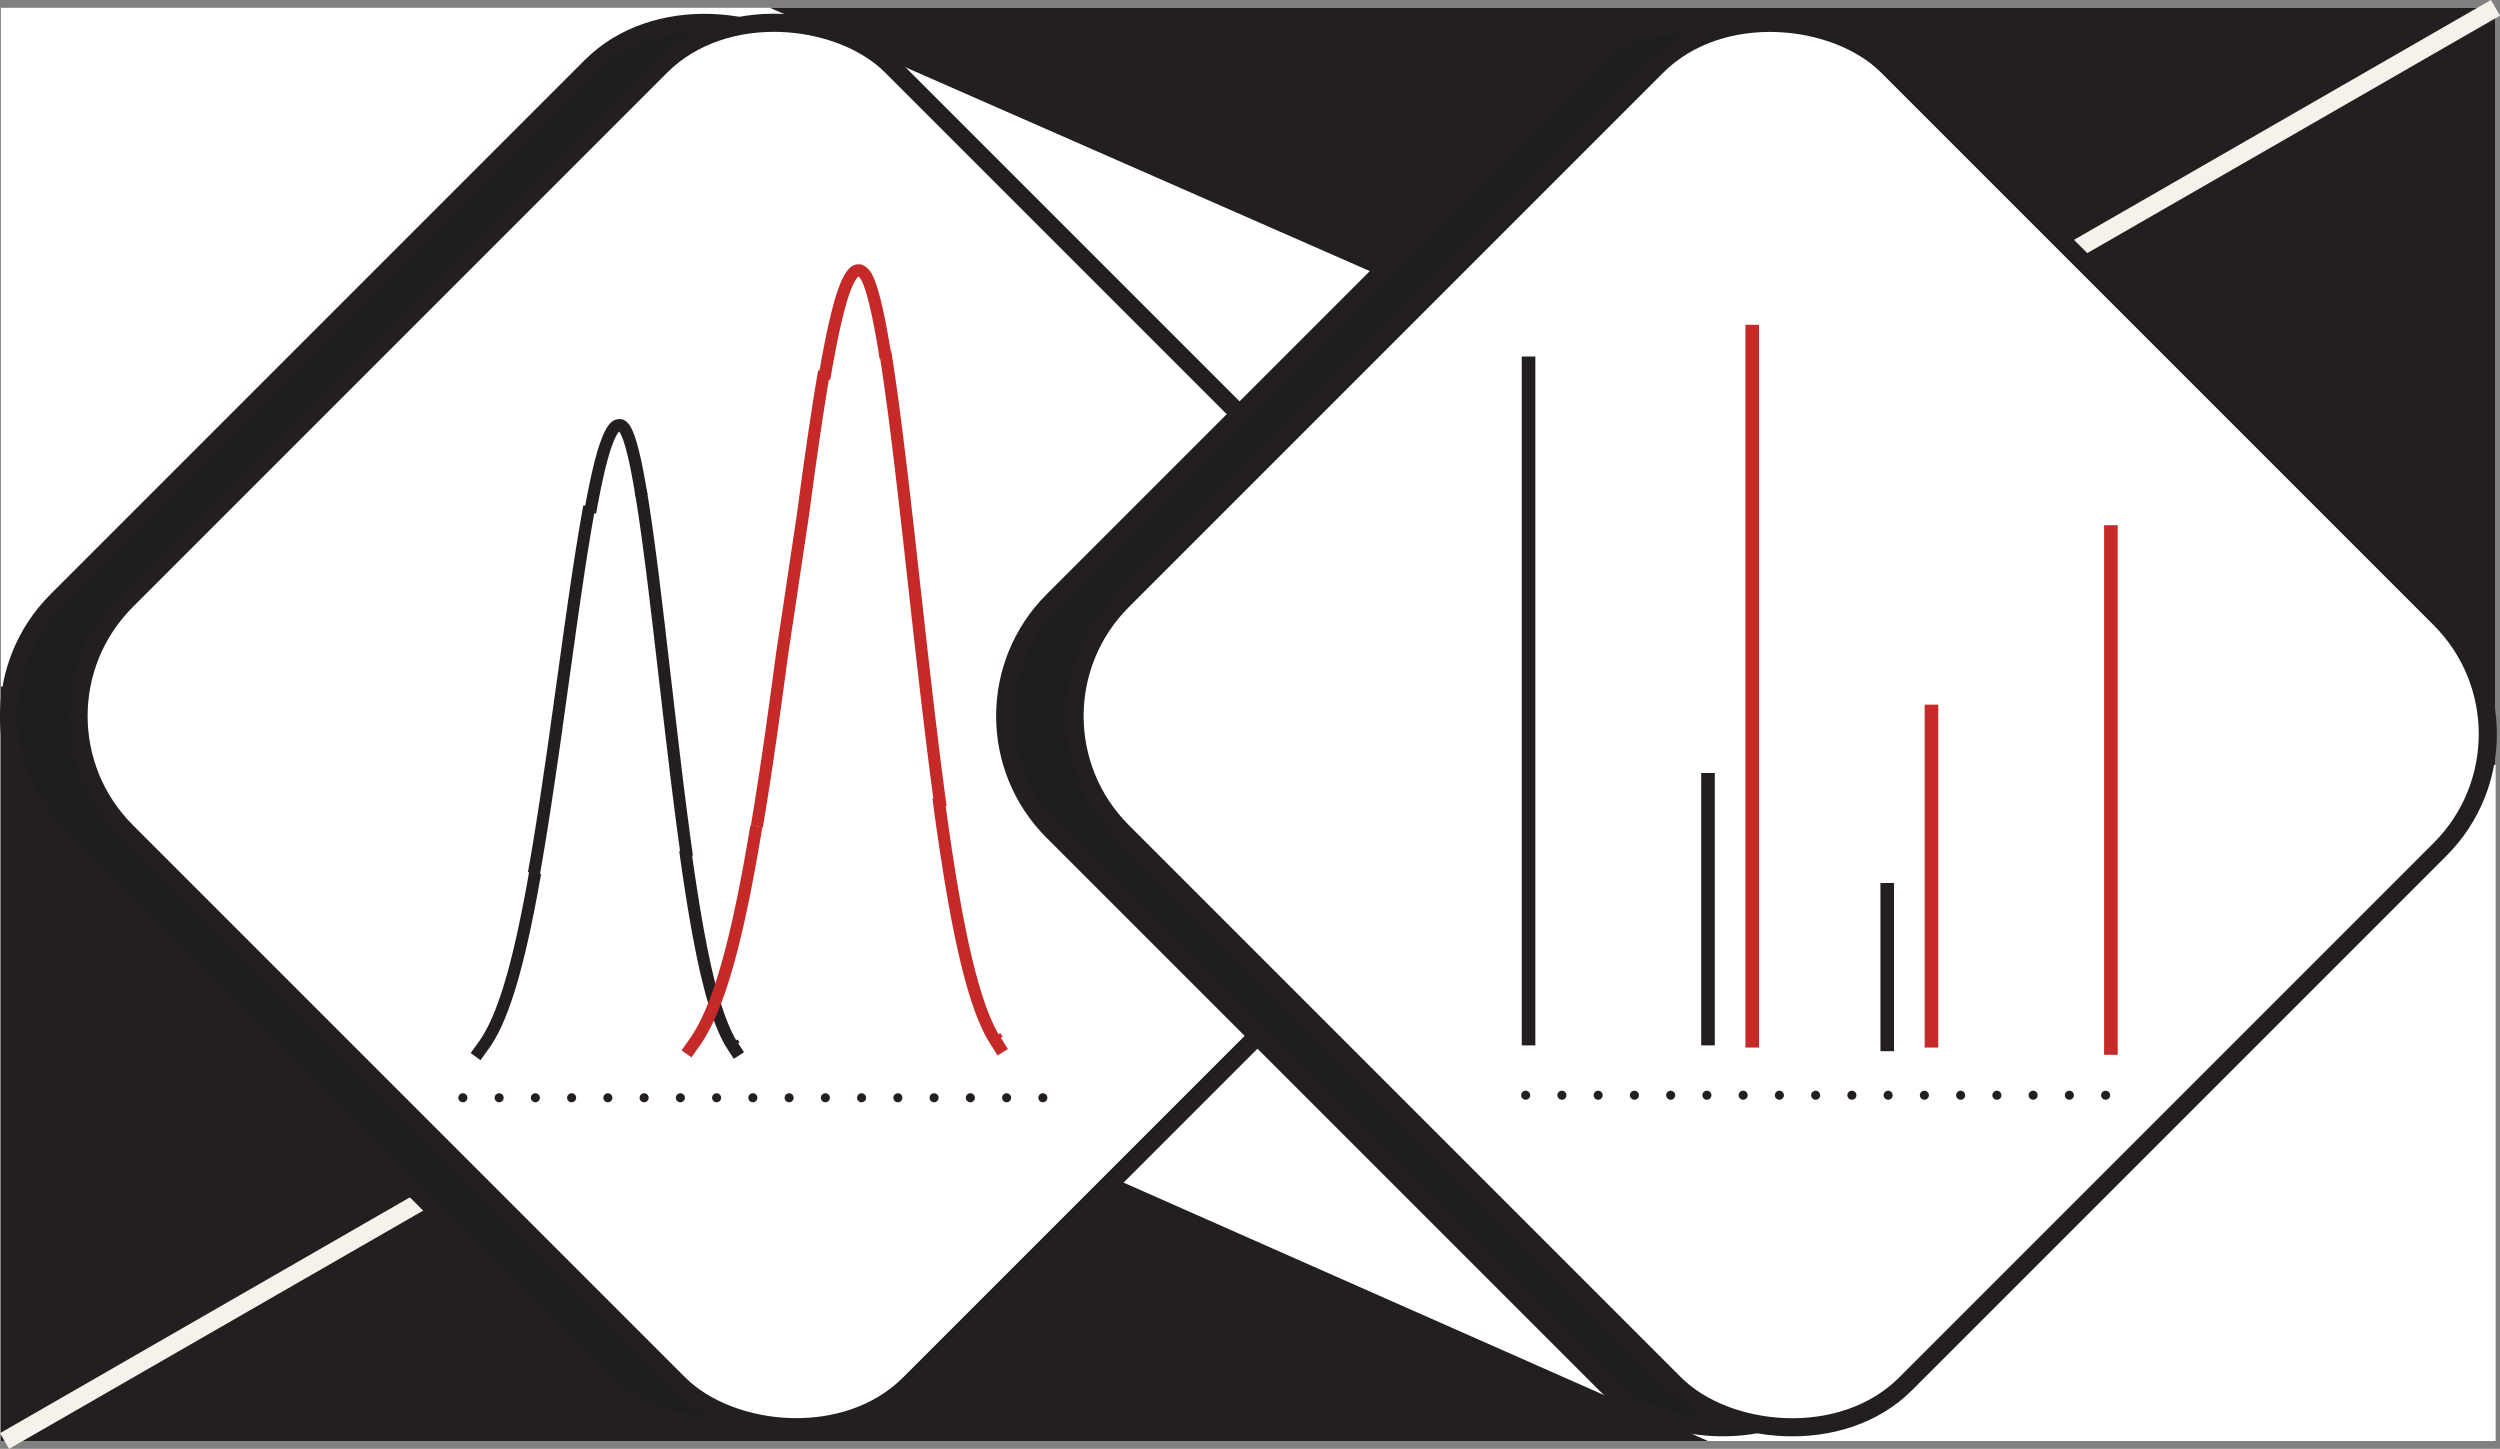 <?xml version="1.0" encoding="UTF-8"?>
<svg xmlns="http://www.w3.org/2000/svg" viewBox="0 0 137.94 79.94">
  <rect x="0" y="0" width="137.94" height="79.94" fill="#808080" stroke="none"/>
  <defs>
    <style>
      .cls-1, .cls-2 {
        stroke: #c52928;
      }

      .cls-1, .cls-3 {
        fill: none;
        stroke-linejoin: round;
        stroke-width: .67px;
      }

      .cls-4, .cls-5 {
        fill: #231f20;
      }

      .cls-2, .cls-6, .cls-7, .cls-8 {
        fill: #fff;
      }

      .cls-2, .cls-5, .cls-8, .cls-9 {
        stroke-miterlimit: 10;
      }

      .cls-2, .cls-8 {
        stroke-width: .75px;
      }

      .cls-7, .cls-5, .cls-8, .cls-10, .cls-3 {
        stroke: #231f20;
      }

      .cls-7, .cls-10 {
        stroke-linecap: square;
        stroke-miterlimit: 257;
      }

      .cls-5 {
        stroke-dasharray: 0 2;
        stroke-linecap: round;
        stroke-width: .5px;
      }

      .cls-10 {
        fill: #1e1e1e;
      }

      .cls-9 {
        fill: #f6f1eb;
        stroke: #f6f1eb;
      }
    </style>
  </defs>
  <g id="Daniel">
    <rect class="cls-6" x=".05" y=".43" width="137.65" height="79.08"/>
    <g>
      <polygon class="cls-4" points=".17 79.38 .17 38.05 93.64 79.38 .17 79.38"/>
      <path class="cls-4" d="M.3,38.24l92.76,41.02H.3v-41.02M.05,37.86v41.65h94.19L.05,37.86H.05Z"/>
    </g>
    <polygon class="cls-4" points="137.69 42.22 137.69 .43 42.48 .43 137.69 42.22"/>
  </g>
  <g id="Layer_6" data-name="Layer 6">
    <line class="cls-9" x1=".25" y1="79.51" x2="137.69" y2=".43"/>
  </g>
  <g id="Background">
    <g>
      <rect class="cls-10" x="9.63" y="9.45" width="59.71" height="61.11" rx="9" ry="9" transform="translate(-16.72 39.64) rotate(-45)"/>
      <rect class="cls-7" x="13.47" y="9.45" width="59.71" height="61.11" rx="9" ry="9" transform="translate(-15.6 42.35) rotate(-45)"/>
    </g>
    <line class="cls-5" x1="25.54" y1="60.57" x2="57.98" y2="60.57"/>
    <g>
      <rect class="cls-10" x="64.59" y="9.45" width="59.71" height="61.11" rx="9" ry="9" transform="translate(-.62 78.5) rotate(-45)"/>
      <rect class="cls-7" x="68.42" y="9.45" width="59.71" height="61.11" rx="9" ry="9" transform="translate(.5 81.21) rotate(-45)"/>
    </g>
  </g>
  <g id="Front">
    <g>
      <path class="cls-3" d="M26.24,58.3l.41-.57.06-.08.06-.09.06-.09.06-.09.06-.1.06-.1.06-.11.06-.11.06-.11.06-.12.06-.12.06-.13.06-.13.06-.14.06-.14.06-.15.06-.15.06-.16.06-.16.06-.17.06-.17.06-.18.06-.18.06-.19.06-.2.06-.2.06-.21.06-.21.06-.22.06-.23.06-.23.06-.24.06-.24.06-.25.06-.26.06-.26.06-.27.06-.28.06-.28.06-.29.06-.29.06-.3.06-.31.06-.31.06-.32.06-.33.06-.33.06-.34"/>
      <path class="cls-3" d="M29.46,48.18l.06-.34.06-.34.06-.35.06-.36.06-.36.06-.37.06-.37.06-.38.06-.38.06-.39.06-.39.06-.4.06-.4.06-.4.06-.41.06-.41.06-.41.06-.42.06-.42.06-.42.06-.43.06-.43.06-.43.06-.43.06-.43.06-.43.06-.43.06-.43.06-.43.06-.43.06-.43.06-.43.06-.43.06-.42.06-.42.06-.42.06-.42.06-.41.06-.41.06-.4.06-.4.06-.39.06-.39.06-.38.06-.37.06-.37.06-.36.06-.35.06-.35.06-.34.06-.33"/>
      <path class="cls-3" d="M32.56,28.28l.06-.33.06-.32.06-.31.06-.3.06-.29.06-.28.06-.27.06-.26.06-.25.06-.23.06-.22.06-.21.06-.2.06-.18.06-.17.06-.16.06-.15.06-.13.06-.12.06-.11.06-.09.06-.08.06-.06.06-.05.06-.03.06-.02h.06s.06,0,.06,0l.06.02.05.04.05.05.05.06.05.08.05.09.05.11.05.12.05.13.05.15.05.16.05.17.05.19.05.2.05.21.05.22.05.24.05.25.05.26.05.27.05.28.05.29.05.3"/>
      <path class="cls-3" d="M35.35,27.06l.05.3.05.31.05.32.05.33.05.34.05.35.05.35.05.36.05.37.05.38.05.38.05.39.05.39.05.4.05.41.05.41.05.41.05.42.05.42.05.42.05.43.05.43.05.43.05.43.05.43.05.43.05.43.05.43.05.43.05.43.05.43.05.43.05.43.05.43.05.42.05.42.05.42.05.42.05.41.05.41.05.41.05.4.05.4.05.39.05.39.05.38.05.38.05.37.05.37.05.36.05.36"/>
      <path class="cls-3" d="M37.81,46.92l.05.36.05.35.05.35.05.34.05.33.05.33.05.32.05.32.05.31.05.3.05.3.05.29.05.28.05.28.05.27.05.26.05.26.05.25.05.25.05.24.05.23.05.23.05.22.05.21.05.21.05.2.05.2.05.19.05.19.05.18.05.17.05.17.05.16.05.16.05.15.05.15.05.14.05.14.05.13.05.13.05.12.05.12.05.12.05.11.05.11.05.1.05.1.05.1.05.09.05.09.46.71"/>
      <path class="cls-3" d="M40.42,57.53l.05.08.05.08"/>
    </g>
    <g>
      <path class="cls-1" d="M37.88,58.15l.49-.7.07-.1.07-.11.07-.11.07-.12.07-.12.07-.13.07-.13.07-.14.07-.14.07-.15.07-.15.07-.16.07-.16.07-.17.07-.18.07-.18.07-.19.07-.19.07-.2.07-.21.07-.21.07-.22.07-.23.07-.24.07-.24.07-.25.07-.26.07-.26.07-.27.07-.28.07-.29.07-.29.07-.3.07-.31.07-.32.07-.33.07-.33.07-.34.07-.35.07-.36.07-.37.07-.37.07-.38.07-.39.07-.4.07-.4.07-.41.07-.42"/>
      <path class="cls-1" d="M41.76,45.6l.07-.42.07-.43.07-.43.07-.44.07-.45.07-.45.07-.46.07-.47.07-.47.07-.48.07-.49.07-.49.07-.5.07-.5.07-.51.07-.51.07-.51.07-.52.07-.52.07-.52.08-.53.08-.53.08-.53.08-.53.08-.53.08-.54.08-.54.08-.54.08-.54.08-.53.08-.53.08-.53.08-.53.08-.53.07-.52.07-.52.07-.52.07-.51.07-.51.07-.5.07-.49.07-.49.07-.48.07-.47.07-.46.07-.46.07-.45.07-.44.07-.43.07-.42.07-.41"/>
      <path class="cls-1" d="M45.48,20.9l.07-.41.07-.4.07-.38.07-.37.07-.36.07-.35.07-.33.07-.32.07-.3.07-.29.07-.28.07-.26.07-.25.07-.23.07-.21.07-.2.07-.18.07-.16.07-.15.07-.13.07-.11.07-.1.07-.08.07-.06.07-.04.07-.03h.07s.07,0,.07,0l.07.03.07.05.07.06.07.08.07.1.06.12.06.13.06.15.06.17.06.18.06.2.06.22.06.23.06.25.06.26.06.28.06.29.06.31.06.32.06.33.06.35.06.36.06.37"/>
      <path class="cls-1" d="M48.84,19.4l.06.37.06.39.06.4.06.41.06.42.06.43.06.44.06.45.06.46.06.47.06.48.06.48.06.49.06.5.06.5.06.51.06.51.06.52.06.52.06.53.06.53.06.53.06.53.06.54.06.54.06.54.06.54.06.54.06.54.06.54.06.54.06.53.06.53.06.53.06.53.06.52.06.52.06.52.06.51.06.51.06.5.06.5.06.49.06.49.06.48.06.48.06.47.06.46.06.46.06.45.06.44"/>
      <path class="cls-1" d="M51.78,44.03l.06.44.06.44.06.43.06.42.06.41.06.41.06.4.06.39.06.38.06.38.06.37.06.36.06.35.06.34.06.34.06.33.06.32.06.31.06.3.06.3.06.29.06.28.06.27.06.27.06.26.06.25.06.24.06.24.06.23.06.22.06.22.06.21.06.2.06.2.06.19.06.18.06.18.06.17.06.17.06.16.06.15.06.15.06.14.06.14.06.13.06.13.06.12.06.12.06.11.06.11.55.88"/>
      <path class="cls-1" d="M54.91,57.19l.07.1.07.1"/>
    </g>
    <g>
      <line class="cls-8" x1="84.34" y1="19.67" x2="84.34" y2="57.68"/>
      <line class="cls-8" x1="94.24" y1="42.65" x2="94.24" y2="57.68"/>
      <line class="cls-8" x1="104.13" y1="48.72" x2="104.13" y2="58"/>
    </g>
    <g>
      <line class="cls-2" x1="96.68" y1="17.92" x2="96.68" y2="57.8"/>
      <line class="cls-2" x1="106.57" y1="38.88" x2="106.57" y2="57.8"/>
      <line class="cls-2" x1="116.47" y1="28.98" x2="116.47" y2="58.2"/>
    </g>
    <line class="cls-5" x1="84.18" y1="60.43" x2="116.63" y2="60.43"/>
  </g>
</svg>